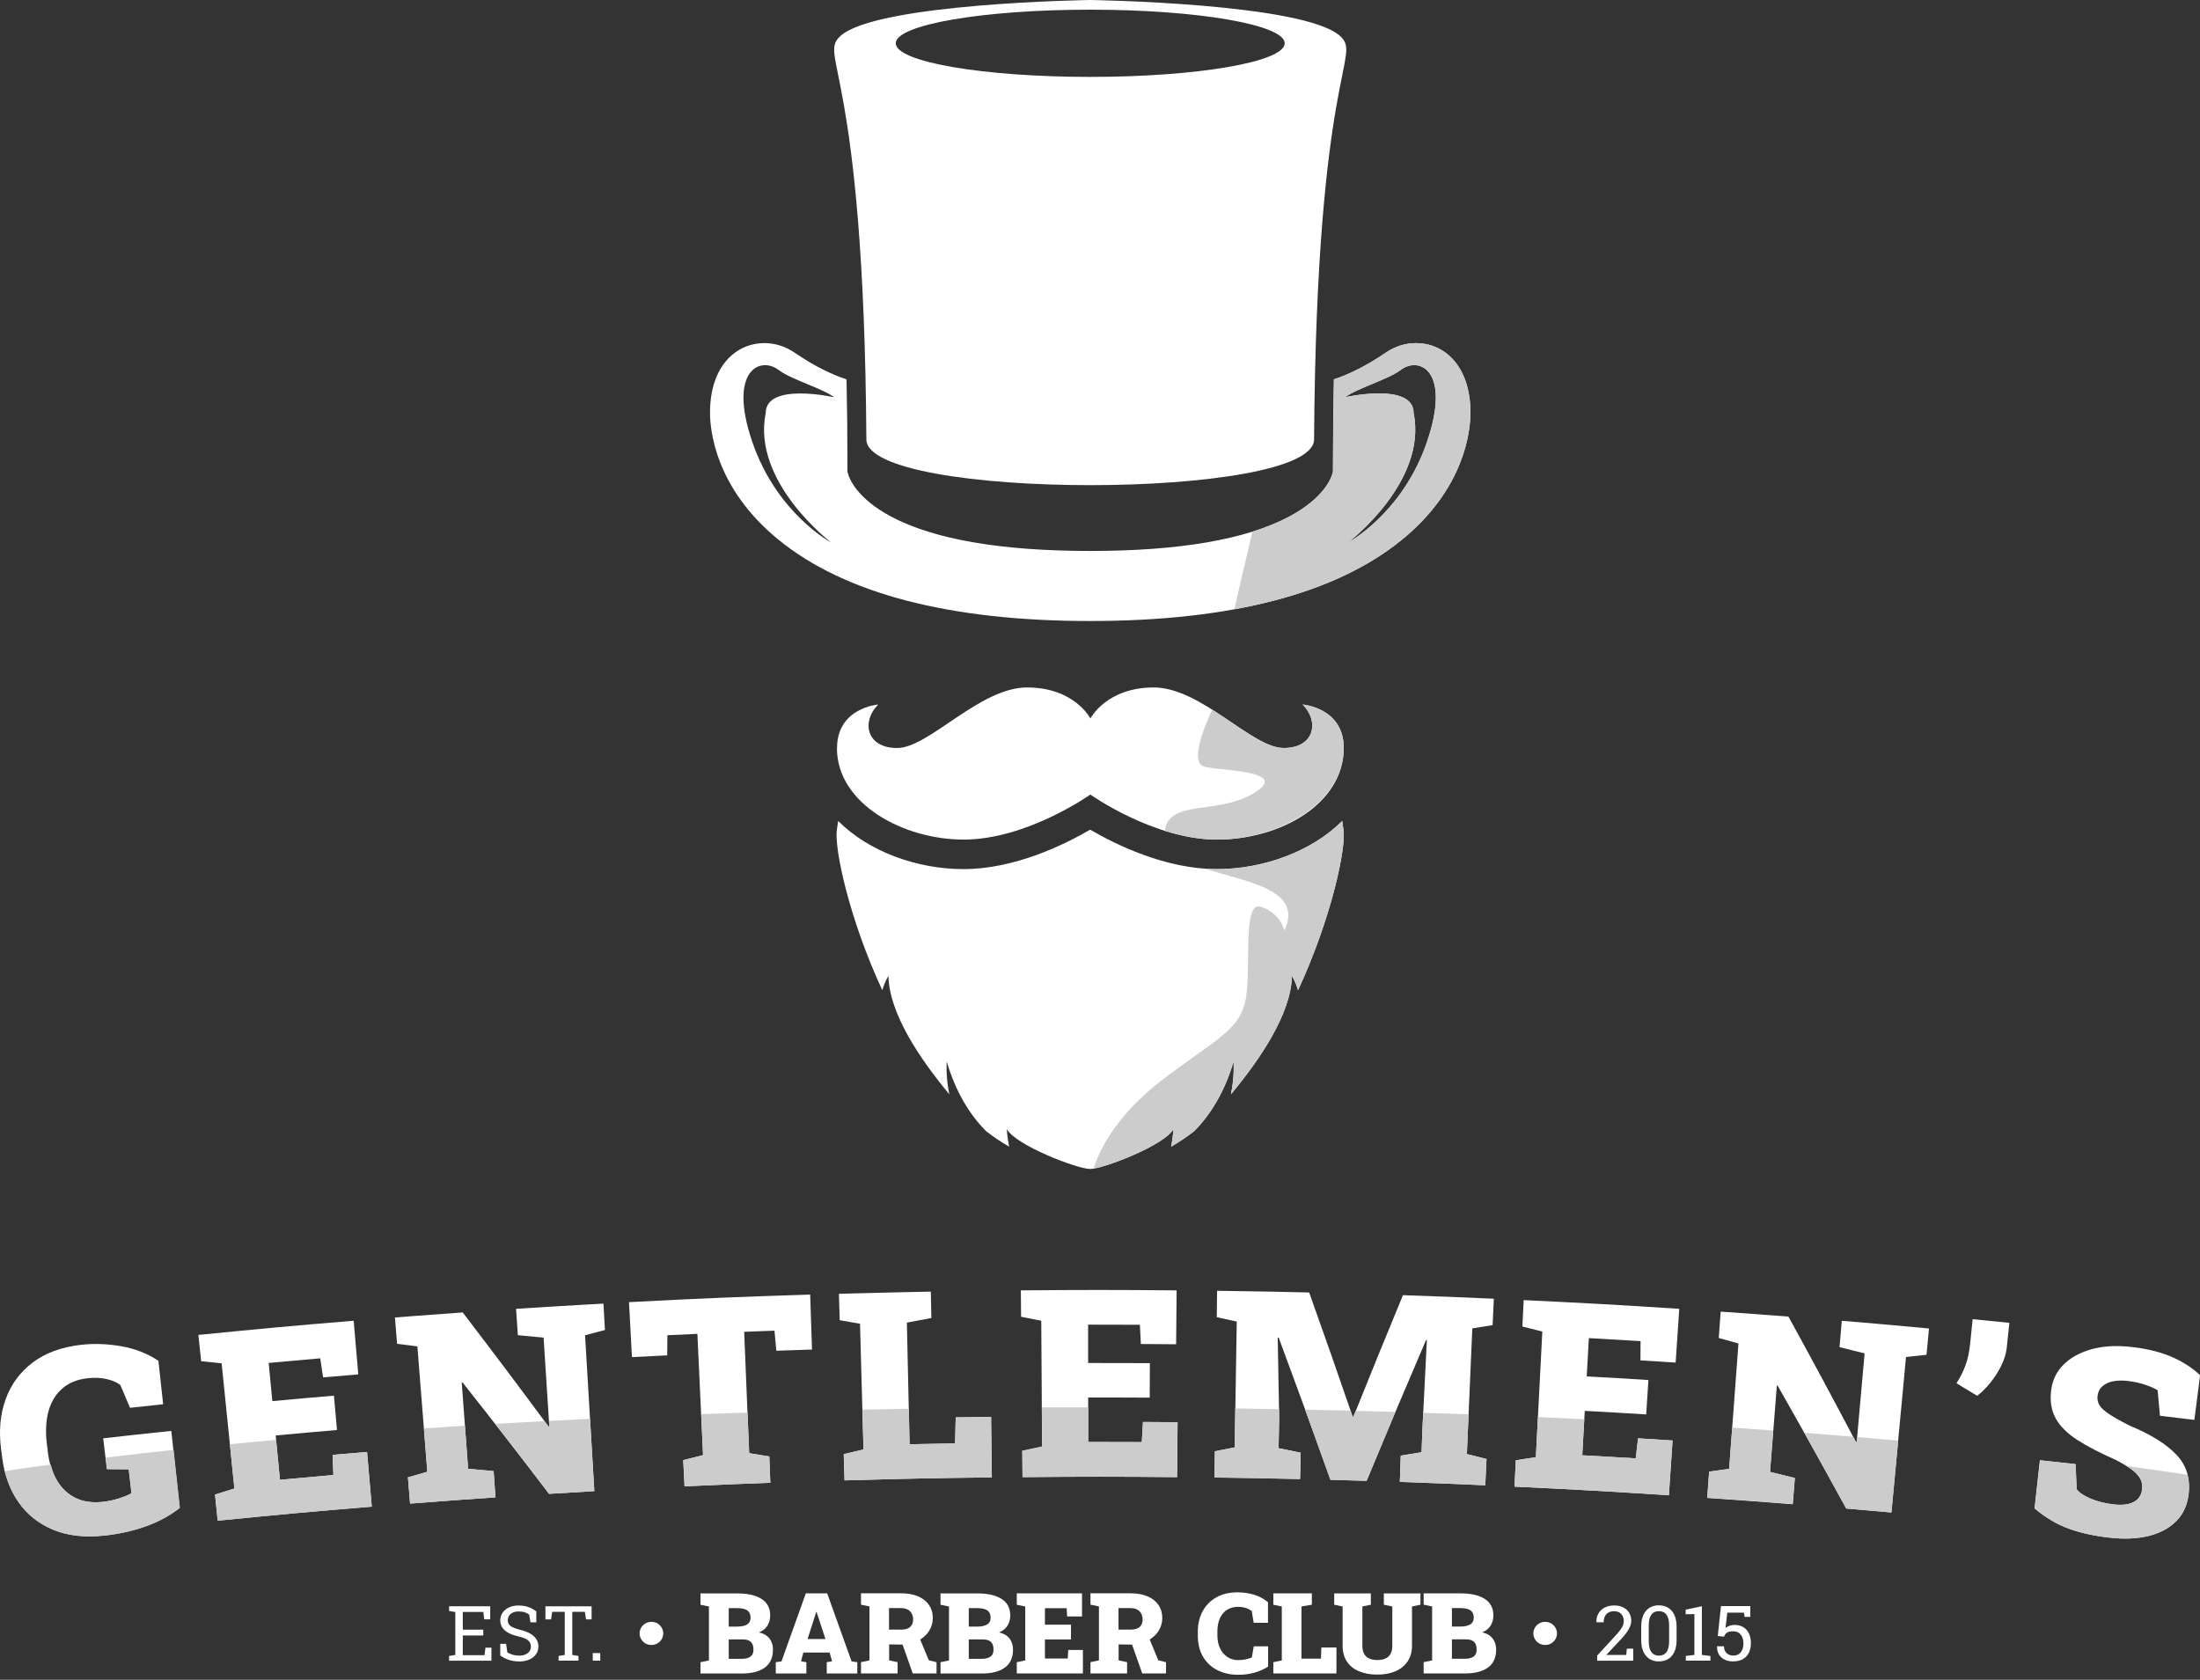 <svg width="778" height="594" viewBox="0 0 778 594" fill="none" xmlns="http://www.w3.org/2000/svg">
<rect x="0" y="0" width="778" height="594" fill="#333333" stroke="none"/>
<g id="Group 376">
<g id="logo" clip-path="url(#clip0_2011_467)">
<g id="text">
<g id="Gentlemens">
<g id="text_2">
<path id="g" d="M37.22 542.969C30.279 543.756 24.228 543.118 19.088 541.056C13.948 538.993 9.805 535.761 6.682 531.381C3.559 527.001 1.585 521.728 0.782 515.54C0.631 514.349 0.544 513.754 0.392 512.563C-0.454 506.057 0.067 500.167 1.975 494.873C3.862 489.578 7.051 485.241 11.54 481.838C16.03 478.436 21.691 476.353 28.544 475.566C33.229 475.034 38.001 475.204 42.88 476.055C47.739 476.905 52.142 478.628 56.024 481.201C56.696 487.346 57.022 490.429 57.694 496.574C53.009 497.063 50.667 497.318 45.982 497.828C44.616 494.596 43.922 492.98 42.555 489.769C41.362 488.834 39.757 488.132 37.719 487.664C35.68 487.197 33.446 487.09 30.995 487.367C27.243 487.792 24.185 489.047 21.886 491.13C19.565 493.214 17.982 495.914 17.093 499.253C16.225 502.591 16.051 506.355 16.572 510.543C16.724 511.777 16.789 512.372 16.941 513.605C17.439 517.56 18.524 520.92 20.194 523.684C21.864 526.448 24.076 528.468 26.787 529.765C29.498 531.062 32.709 531.509 36.417 531.083C38.369 530.871 40.256 530.445 42.143 529.85C44.008 529.255 45.462 528.638 46.481 528.043C46.09 524.662 45.895 522.961 45.505 519.58C42.425 519.559 40.864 519.538 37.784 519.516C37.285 515.157 37.025 512.967 36.504 508.608C46.134 507.524 50.949 507.014 60.579 505.993C61.772 516.88 62.357 522.323 63.528 533.231C60.145 535.889 56.219 538.036 51.773 539.652C47.327 541.268 42.447 542.374 37.133 542.991L37.22 542.969Z" fill="white"/>
<path id="e" d="M76.988 537.759C76.598 534.06 76.403 532.21 76.034 528.51C78.767 527.66 80.133 527.234 82.888 526.363C81.087 508.651 80.177 499.805 78.376 482.093C75.47 481.796 74.017 481.647 71.132 481.349C70.742 477.628 70.547 475.778 70.156 472.057C92.105 469.867 103.102 468.846 125.072 467.039C125.723 474.63 126.048 478.415 126.699 486.006C121.732 486.41 119.238 486.622 114.25 487.069C113.859 484.368 113.664 483.029 113.252 480.328C105.943 480.966 102.299 481.285 95.012 481.966C95.532 487.366 95.793 490.067 96.313 495.468C105.01 494.66 109.37 494.277 118.089 493.533C118.522 498.402 118.739 500.826 119.173 505.674C110.497 506.418 106.16 506.801 97.484 507.609C98.091 513.881 98.395 517.007 99.002 523.279C106.55 522.578 110.324 522.238 117.893 521.578C117.785 518.729 117.72 517.305 117.611 514.455C122.491 514.03 124.921 513.817 129.801 513.435C130.473 521.174 130.798 525.044 131.471 532.763C109.673 534.57 98.764 535.548 76.988 537.738V537.759Z" fill="white"/>
<path id="n" d="M145.021 531.7C144.718 528 144.566 526.15 144.262 522.429C146.995 521.643 148.361 521.239 151.116 520.452C149.706 502.719 149.012 493.852 147.602 476.097C144.739 475.736 143.286 475.545 140.423 475.204C140.12 471.483 139.968 469.612 139.664 465.891C142.505 465.679 143.915 465.551 146.756 465.338C153.502 464.828 156.885 464.573 163.63 464.105C175.906 480.18 181.979 488.26 193.973 504.441H194.255C193.452 491.853 193.04 485.581 192.238 473.014C188.594 472.653 186.772 472.483 183.129 472.143C182.868 468.422 182.76 466.55 182.5 462.829C191.999 462.213 196.749 461.936 206.249 461.383C209.112 461.213 210.543 461.15 213.406 460.979C213.623 464.7 213.731 466.572 213.927 470.314C211.107 471.058 209.697 471.42 206.899 472.164C208.201 494.213 208.873 505.249 210.174 527.298C203.755 527.66 200.566 527.851 194.168 528.255C182.087 512.436 175.971 504.547 163.565 488.855C163.457 488.855 163.392 488.855 163.283 488.855C164.194 501.06 164.65 507.162 165.539 519.389C169.139 519.708 170.961 519.878 174.561 520.218C174.822 523.918 174.952 525.789 175.212 529.489C163.131 530.318 157.08 530.764 145 531.7H145.021Z" fill="white"/>
<path id="t" d="M242.066 525.618C241.892 521.897 241.784 520.047 241.61 516.326C244.408 515.603 245.796 515.263 248.616 514.561C247.813 497.402 247.423 488.833 246.621 471.674C242.37 471.865 240.266 471.971 236.015 472.163C235.993 475.012 235.971 476.437 235.95 479.286C230.961 479.52 228.467 479.647 223.479 479.902C223.066 472.142 222.85 468.25 222.438 460.468C248.052 459.129 260.87 458.597 286.506 457.789C286.767 465.571 286.897 469.462 287.157 477.223C282.104 477.393 279.588 477.478 274.534 477.649C274.274 474.799 274.144 473.396 273.883 470.547C269.611 470.696 267.464 470.781 263.169 470.951C263.863 488.11 264.232 496.7 264.926 513.859C267.767 514.327 269.199 514.561 272.04 515.029C272.192 518.75 272.257 520.6 272.409 524.321C260.263 524.767 254.212 525.022 242.066 525.596V525.618Z" fill="white"/>
<path id="l" d="M298.646 523.493C298.537 519.772 298.472 517.922 298.364 514.201C301.161 513.542 302.55 513.202 305.347 512.564C304.849 494.788 304.61 485.879 304.133 468.103C301.27 467.593 299.838 467.338 296.954 466.849C296.845 463.107 296.78 461.257 296.672 457.514C299.535 457.429 300.966 457.387 303.829 457.323C310.488 457.153 313.806 457.068 320.465 456.919C323.956 456.855 325.692 456.813 329.183 456.749C329.249 460.491 329.292 462.362 329.357 466.083C325.887 466.721 324.152 467.062 320.703 467.699C321.072 484.901 321.267 493.513 321.657 510.714C328.099 510.587 331.309 510.523 337.751 510.417C337.837 506.738 337.881 504.888 337.967 501.21C342.978 501.125 345.472 501.103 350.482 501.04C350.59 509.609 350.634 513.882 350.742 522.43C329.899 522.685 319.489 522.898 298.646 523.493Z" fill="white"/>
<path id="e-2" d="M361.593 522.323C361.572 518.602 361.55 516.752 361.507 513.031C364.305 512.436 365.714 512.117 368.512 511.521C368.404 493.724 368.339 484.837 368.23 467.039C365.367 466.487 363.936 466.189 361.095 465.636C361.051 461.894 361.051 460.023 361.008 456.302C383.044 456.11 394.062 456.11 416.097 456.302C416.032 463.914 415.989 467.72 415.924 475.353C410.936 475.311 408.441 475.289 403.453 475.268C403.323 472.547 403.258 471.186 403.106 468.464C395.775 468.422 392.131 468.422 384.8 468.422C384.8 473.844 384.8 476.565 384.8 481.987C393.541 481.987 397.901 481.987 406.641 482.03C406.619 486.899 406.598 489.344 406.576 494.235C397.879 494.192 393.519 494.171 384.822 494.192C384.822 500.486 384.822 503.633 384.822 509.927C392.392 509.927 396.187 509.927 403.778 509.969C403.93 507.12 404.017 505.695 404.19 502.846C409.07 502.867 411.521 502.889 416.423 502.931C416.358 510.692 416.314 514.583 416.249 522.344C394.387 522.153 383.456 522.153 361.593 522.344V522.323Z" fill="white"/>
<path id="m" d="M429.506 522.471C429.549 518.75 429.593 516.9 429.636 513.179C432.434 512.626 433.844 512.371 436.642 511.818C436.924 494.021 437.075 485.133 437.357 467.336C434.538 466.719 433.128 466.4 430.287 465.784C430.33 462.041 430.374 460.17 430.417 456.449C433.258 456.492 434.69 456.513 437.531 456.556C447.703 456.704 452.8 456.811 462.972 457.045C469.218 474.586 472.298 483.368 478.349 500.952C478.458 500.952 478.523 500.952 478.631 500.952C485.55 483.751 489.042 475.161 496.134 458.001C508.996 458.427 515.437 458.682 528.277 459.256C528.104 462.998 528.017 464.848 527.843 468.59C524.959 469.037 523.527 469.271 520.664 469.739C519.883 487.514 519.515 496.402 518.734 514.178C521.51 514.88 522.898 515.22 525.674 515.922C525.501 519.643 525.414 521.492 525.241 525.213C513.16 524.682 507.109 524.448 495.028 524.023C495.158 520.302 495.223 518.452 495.353 514.731C498.281 514.242 499.756 514.008 502.706 513.54C502.836 510.096 502.901 508.373 503.031 504.929C503.66 492.511 503.964 486.324 504.593 473.906C504.484 473.885 504.419 473.864 504.311 473.842C495.787 493.723 491.58 503.695 483.294 523.64C478.176 523.491 475.617 523.406 470.498 523.279C463.297 503.121 459.632 493.064 452.171 472.97C452.041 472.97 451.976 472.992 451.846 473.013C452.062 484.346 452.171 490.002 452.366 501.314C452.279 505.63 452.236 507.778 452.149 512.094C455.294 512.732 456.856 513.072 459.979 513.71C459.892 517.431 459.849 519.281 459.762 523.002C447.66 522.726 441.608 522.619 429.484 522.449L429.506 522.471Z" fill="white"/>
<path id="e-3" d="M535.594 525.682C535.767 521.961 535.876 520.111 536.049 516.39C538.89 515.944 540.3 515.731 543.141 515.285C544.052 497.509 544.508 488.621 545.419 470.867C542.599 470.144 541.19 469.782 538.37 469.081C538.543 465.359 538.652 463.488 538.825 459.746C560.84 460.788 571.858 461.405 593.85 462.829C593.351 470.42 593.091 474.226 592.57 481.838C587.582 481.519 585.088 481.37 580.121 481.052C580.121 478.33 580.143 476.969 580.164 474.247C572.855 473.801 569.19 473.588 561.881 473.184C561.577 478.606 561.425 481.307 561.122 486.729C569.84 487.197 574.222 487.452 582.941 488.004C582.637 492.874 582.463 495.298 582.16 500.167C573.462 499.635 569.125 499.38 560.427 498.912C560.08 505.206 559.885 508.332 559.538 514.626C567.108 515.03 570.882 515.264 578.451 515.71C578.776 512.882 578.95 511.457 579.275 508.63C584.155 508.927 586.606 509.076 591.486 509.395C590.965 517.135 590.705 521.004 590.185 528.765C568.366 527.341 557.434 526.745 535.594 525.704V525.682Z" fill="white"/>
<path id="n-2" d="M603.742 529.658C604.002 525.958 604.133 524.087 604.415 520.387C607.234 520.005 608.644 519.813 611.485 519.431C612.808 501.676 613.459 492.809 614.782 475.076C612.006 474.289 610.596 473.907 607.82 473.141C608.08 469.42 608.232 467.549 608.492 463.828C611.333 464.019 612.743 464.126 615.584 464.317C622.33 464.806 625.713 465.04 632.458 465.572C642.153 483.262 646.925 492.15 656.316 509.905C656.424 509.905 656.489 509.905 656.598 509.926C657.704 497.381 658.268 491.108 659.396 478.585C655.86 477.692 654.082 477.266 650.525 476.373C650.85 472.652 651.002 470.781 651.328 467.06C660.806 467.847 665.555 468.251 675.033 469.123C677.896 469.378 679.306 469.505 682.169 469.782C681.822 473.503 681.627 475.353 681.28 479.074C678.373 479.393 676.942 479.541 674.036 479.86C671.975 501.867 670.934 512.86 668.874 534.846C662.476 534.272 659.287 533.996 652.889 533.443C643.346 516.029 638.488 507.332 628.641 490.003C628.532 490.003 628.467 490.003 628.359 490.003C627.405 502.208 626.906 508.31 625.952 520.515C629.465 521.366 631.222 521.791 634.736 522.663C634.432 526.362 634.28 528.212 633.976 531.933C621.896 530.976 615.866 530.53 603.764 529.701L603.742 529.658Z" fill="white"/>
<path id="apros" d="M699.184 493.575C696.256 491.789 694.803 490.896 691.875 489.131C693.155 487.196 694.196 485.134 695.02 482.944C695.844 480.754 696.408 478.181 696.712 475.204C697.059 471.717 697.232 469.973 697.601 466.486C702.806 466.997 705.409 467.252 710.592 467.783C710.224 471.292 710.029 473.057 709.66 476.586C709.443 478.606 708.814 480.669 707.773 482.816C706.732 484.964 705.452 486.984 703.934 488.855C702.416 490.747 700.854 492.321 699.206 493.575H699.184Z" fill="white"/>
<path id="s" d="M745.945 543.735C740.479 543.097 735.686 542.055 731.543 540.545C727.422 539.057 723.41 536.675 719.484 533.401C720.243 526.575 720.612 523.173 721.371 516.369C726.425 516.901 728.941 517.177 733.973 517.73C734.124 521.281 734.211 523.067 734.363 526.618C735.23 527.809 736.879 528.914 739.286 529.935C741.694 530.956 744.383 531.636 747.355 531.976C749.415 532.21 751.172 532.168 752.625 531.827C754.078 531.487 755.206 530.892 756.03 530.02C756.854 529.148 757.353 528.021 757.527 526.682C757.678 525.385 757.505 524.194 756.963 523.088C756.42 521.983 755.444 520.898 754.035 519.793C752.625 518.708 750.695 517.517 748.244 516.263C742.648 513.796 738.093 511.436 734.58 509.161C731.066 506.886 728.529 504.377 727.01 501.634C725.47 498.891 724.907 495.617 725.34 491.832C725.752 488.196 727.184 485.134 729.656 482.646C732.129 480.158 735.361 478.351 739.33 477.203C743.32 476.055 747.767 475.736 752.69 476.204C758.286 476.735 763.187 477.841 767.33 479.542C771.494 481.243 775.051 483.497 778.044 486.303C777.242 492.619 776.83 495.787 776.005 502.102C771.147 501.506 768.718 501.209 763.838 500.635C763.513 497.041 763.339 495.234 763.014 491.619C762.016 490.981 760.563 490.343 758.633 489.684C756.702 489.025 754.642 488.579 752.43 488.323C750.521 488.111 748.786 488.153 747.246 488.451C745.706 488.77 744.448 489.344 743.472 490.216C742.496 491.088 741.932 492.236 741.759 493.682C741.629 494.851 741.867 495.936 742.475 496.935C743.082 497.934 744.231 498.997 745.945 500.103C747.637 501.23 750.044 502.57 753.145 504.143C760.606 507.226 766.115 510.671 769.694 514.456C773.273 518.219 774.682 522.939 773.945 528.574C773.446 532.444 771.95 535.591 769.434 538.057C766.94 540.503 763.665 542.204 759.652 543.182C755.64 544.139 751.063 544.33 745.966 543.735H745.945Z" fill="white"/>
</g>
<g id="shadow">
<path id="s_2" d="M745.986 543.736C751.082 544.331 755.637 544.14 759.671 543.183C763.684 542.226 766.959 540.504 769.453 538.058C771.947 535.613 773.465 532.445 773.964 528.575C774.289 526.024 774.116 523.685 773.574 521.516C766.568 520.453 759.389 519.411 752.037 518.412C752.796 518.879 753.512 519.368 754.097 519.815C755.507 520.899 756.483 522.005 757.025 523.111C757.567 524.216 757.741 525.407 757.589 526.704C757.416 528.065 756.917 529.171 756.093 530.042C755.268 530.914 754.119 531.531 752.687 531.85C751.234 532.19 749.477 532.232 747.417 531.999C744.446 531.658 741.778 530.978 739.349 529.957C736.941 528.937 735.293 527.831 734.425 526.64C734.274 523.089 734.187 521.303 734.035 517.752C729.003 517.2 726.466 516.923 721.434 516.392C720.675 523.217 720.306 526.619 719.547 533.423C723.451 536.698 727.463 539.079 731.606 540.567C735.727 542.056 740.52 543.119 746.007 543.757L745.986 543.736Z" fill="#CCCCCC"/>
<g id="n-2_2">
<path id="Vector" d="M634.722 522.621C631.208 521.771 629.451 521.324 625.938 520.474C626.393 514.648 626.74 510.225 627.087 505.845C622.272 505.505 617.436 505.165 612.577 504.846C612.252 509.205 611.905 513.861 611.493 519.411C608.673 519.794 607.242 519.985 604.422 520.368C604.162 524.067 604.032 525.939 603.75 529.638C615.831 530.468 621.882 530.914 633.963 531.871C634.266 528.171 634.418 526.321 634.722 522.6V522.621Z" fill="#CCCCCC"/>
<path id="Vector_2" d="M652.899 533.445C659.298 533.998 662.486 534.274 668.884 534.848C669.838 524.77 670.554 517.009 671.27 509.439C666.477 509.014 661.64 508.588 656.782 508.184C656.738 508.78 656.673 509.311 656.63 509.928C656.521 509.928 656.456 509.928 656.348 509.907C656.001 509.248 655.697 508.695 655.372 508.057C649.668 507.589 643.899 507.121 638.086 506.675C642.771 515.031 646.913 522.516 652.899 533.445Z" fill="#CCCCCC"/>
</g>
<path id="e-3_2" d="M591.492 509.376C586.612 509.057 584.161 508.908 579.281 508.61C578.956 511.438 578.782 512.863 578.457 515.691C570.888 515.223 567.114 515.01 559.544 514.606C559.848 509.397 560.021 506.335 560.26 501.87C554.816 501.615 549.351 501.36 543.863 501.104C543.646 505.357 543.408 509.907 543.126 515.287C540.285 515.733 538.875 515.946 536.034 516.393C535.86 520.114 535.752 521.963 535.578 525.684C557.419 526.726 568.328 527.322 590.169 528.746C590.689 521.007 590.95 517.137 591.47 509.376H591.492Z" fill="#CCCCCC"/>
<g id="m_2">
<path id="Vector_3" d="M459.985 513.731C456.862 513.072 455.3 512.753 452.155 512.115C452.242 507.799 452.285 505.651 452.372 501.335C452.372 500.272 452.329 499.294 452.307 498.316C447.145 498.231 441.983 498.146 436.821 498.061C436.756 502.207 436.691 506.629 436.604 511.839C433.807 512.37 432.397 512.647 429.599 513.2C429.556 516.921 429.512 518.771 429.469 522.492C441.571 522.662 447.622 522.768 459.746 523.044C459.833 519.323 459.876 517.474 459.963 513.753L459.985 513.731Z" fill="#CCCCCC"/>
<path id="Vector_4" d="M503.303 499.572C503.216 501.252 503.129 503.017 503.042 504.952C502.912 508.396 502.847 510.119 502.717 513.563C499.767 514.031 498.314 514.265 495.364 514.754C495.234 518.475 495.169 520.325 495.039 524.046C507.12 524.45 513.171 524.705 525.252 525.237C525.425 521.516 525.512 519.666 525.685 515.945C522.909 515.243 521.521 514.882 518.745 514.201C518.984 508.864 519.179 504.356 519.352 500.146C514.038 499.955 508.703 499.764 503.346 499.594L503.303 499.572Z" fill="#CCCCCC"/>
<path id="Vector_5" d="M470.475 523.301C475.593 523.429 478.153 523.514 483.271 523.663C487.305 513.924 490.385 506.567 493.465 499.274C488.802 499.146 484.117 499.019 479.411 498.891C479.129 499.593 478.868 500.231 478.565 500.975C478.456 500.975 478.391 500.975 478.283 500.975C478.023 500.231 477.806 499.572 477.545 498.849C472.21 498.721 466.875 498.594 461.539 498.487C464.25 505.908 466.94 513.393 470.475 523.301Z" fill="#CCCCCC"/>
</g>
<path id="e-2_2" d="M361.61 522.324C383.473 522.133 394.404 522.133 416.266 522.324C416.331 514.563 416.375 510.672 416.44 502.911C411.56 502.869 409.109 502.847 404.207 502.826C404.034 505.675 403.969 507.1 403.795 509.949C396.226 509.907 392.43 509.907 384.839 509.907C384.839 504.889 384.839 501.848 384.839 497.659C379.373 497.659 373.908 497.659 368.442 497.68C368.464 501.827 368.507 506.271 368.529 511.501C365.731 512.097 364.321 512.394 361.523 513.011C361.567 516.732 361.567 518.582 361.61 522.303V522.324Z" fill="#CCCCCC"/>
<path id="l_2" d="M298.667 523.494C319.509 522.899 329.92 522.686 350.763 522.431C350.655 513.862 350.611 509.588 350.503 501.04C345.493 501.104 342.999 501.125 337.988 501.211C337.902 504.889 337.858 506.739 337.771 510.417C331.33 510.524 328.12 510.587 321.678 510.715C321.57 505.995 321.483 501.955 321.396 498.17C315.909 498.255 310.444 498.361 305 498.468C305.108 502.699 305.238 507.207 305.39 512.565C302.592 513.224 301.204 513.543 298.406 514.202C298.515 517.923 298.58 519.773 298.688 523.494H298.667Z" fill="#CCCCCC"/>
<path id="t_2" d="M242.096 525.62C254.242 525.046 260.293 524.79 272.439 524.344C272.287 520.623 272.222 518.773 272.07 515.052C269.229 514.584 267.797 514.35 264.956 513.882C264.739 508.397 264.544 503.804 264.371 499.509C258.883 499.679 253.418 499.87 247.974 500.062C248.169 504.399 248.386 509.013 248.646 514.563C245.848 515.265 244.438 515.626 241.641 516.328C241.814 520.049 241.923 521.899 242.096 525.62Z" fill="#CCCCCC"/>
<g id="n_2">
<path id="Vector_6" d="M194.174 528.236C200.572 527.832 203.782 527.64 210.18 527.279C209.573 517.136 209.117 509.333 208.662 501.721C203.804 501.955 198.945 502.188 194.13 502.444C194.174 503.103 194.217 503.719 194.261 504.421H193.979C193.48 503.762 193.046 503.167 192.569 502.529C186.713 502.848 180.9 503.167 175.109 503.507C181.161 511.246 186.453 518.136 194.174 528.236Z" fill="#CCCCCC"/>
<path id="Vector_7" d="M145.017 531.701C157.098 530.766 163.127 530.319 175.229 529.49C174.969 525.79 174.839 523.919 174.579 520.22C170.978 519.879 169.178 519.709 165.556 519.39C165.101 513.309 164.775 508.738 164.428 504.166C159.57 504.464 154.712 504.783 149.897 505.102C150.266 509.673 150.634 514.564 151.111 520.432C148.379 521.219 147.012 521.623 144.258 522.41C144.561 526.109 144.713 527.959 145.017 531.68V531.701Z" fill="#CCCCCC"/>
</g>
<path id="e_2" d="M76.993 537.762C98.769 535.572 109.657 534.594 131.476 532.786C130.803 525.047 130.478 521.177 129.806 513.458C124.926 513.862 122.497 514.075 117.617 514.479C117.725 517.328 117.79 518.753 117.899 521.602C110.351 522.261 106.555 522.601 99.007 523.303C98.465 517.583 98.162 514.458 97.641 509.185C92.132 509.674 86.667 510.184 81.288 510.694C81.765 515.372 82.264 520.348 82.893 526.386C80.16 527.237 78.772 527.662 76.039 528.534C76.43 532.234 76.625 534.083 76.993 537.783V537.762Z" fill="#CCCCCC"/>
<path id="g_2" d="M6.69 531.382C9.813 535.762 13.956 538.994 19.096 541.056C24.236 543.119 30.266 543.757 37.228 542.97C42.541 542.375 47.421 541.269 51.868 539.632C56.314 538.016 60.218 535.868 63.623 533.21C62.712 524.811 62.148 519.623 61.389 512.713C53.234 513.585 45.231 514.478 37.38 515.435C37.531 516.647 37.661 517.901 37.857 519.496C40.958 519.496 42.498 519.517 45.578 519.56C45.968 522.94 46.163 524.641 46.554 528.022C45.535 528.618 44.081 529.213 42.216 529.829C40.351 530.425 38.442 530.85 36.49 531.063C32.782 531.488 29.572 531.063 26.86 529.744C24.128 528.447 21.937 526.427 20.267 523.663C19.248 521.984 18.532 520.027 17.946 517.901C12.437 518.645 7.015 519.389 1.68 520.176C2.721 524.407 4.391 528.15 6.712 531.382H6.69Z" fill="#CCCCCC"/>
</g>
</g>
<g id="Barberclub">
<path id="circle-right" d="M546.428 581.709C548.74 581.709 550.614 579.872 550.614 577.606C550.614 575.339 548.74 573.502 546.428 573.502C544.116 573.502 542.242 575.339 542.242 577.606C542.242 579.872 544.116 581.709 546.428 581.709Z" fill="white"/>
<path id="circle-left" d="M230.366 581.709C232.677 581.709 234.552 579.872 234.552 577.606C234.552 575.339 232.677 573.502 230.366 573.502C228.054 573.502 226.18 575.339 226.18 577.606C226.18 579.872 228.054 581.709 230.366 581.709Z" fill="white"/>
<g id="Text">
<g id="barberclub">
<path id="Vector_8" d="M271.222 578.518C270.484 577.923 269.552 577.519 268.402 577.263C269.747 576.711 270.744 575.924 271.395 574.861C272.046 573.798 272.371 572.607 272.371 571.267C272.371 568.673 271.352 566.717 269.313 565.42C267.274 564.102 264.433 563.464 260.789 563.464H247.711V567.461L250.704 568.078V587.172L247.711 587.789V591.786H262.264C265.865 591.786 268.597 591.084 270.506 589.66C272.415 588.235 273.347 586.151 273.347 583.366C273.347 582.388 273.174 581.495 272.827 580.644C272.48 579.794 271.937 579.092 271.222 578.497V578.518ZM257.688 568.673H260.811C262.351 568.673 263.522 568.95 264.281 569.481C265.04 570.013 265.431 570.885 265.431 572.054C265.431 573.139 265.019 573.925 264.216 574.436C263.414 574.946 262.177 575.201 260.529 575.201H257.709V568.673H257.688ZM265.387 585.79C264.693 586.321 263.652 586.598 262.286 586.598H257.709V579.73H262.633C263.522 579.73 264.26 579.858 264.823 580.134C265.387 580.41 265.799 580.793 266.06 581.346C266.32 581.899 266.45 582.558 266.45 583.387C266.45 584.472 266.103 585.28 265.409 585.811L265.387 585.79Z" fill="white"/>
<path id="Vector_9" d="M292.519 563.443H284.971L276.361 587.492L274.344 587.789V591.787H285.166V587.789L283.28 587.449L284.104 584.366H293.387L294.254 587.449L292.367 587.789V591.787H303.168V587.789L301.151 587.492L292.519 563.443ZM285.579 579.582L288.311 571.098L288.658 570.014H288.767L289.092 571.013L291.912 579.603H285.579V579.582Z" fill="white"/>
<path id="Vector_10" d="M325.363 579.816C326.621 579.008 327.705 578.051 328.486 576.839C329.397 575.414 329.874 573.862 329.874 572.203C329.874 570.396 329.419 568.844 328.508 567.526C327.597 566.207 326.296 565.187 324.626 564.485C322.955 563.762 320.96 563.422 318.683 563.422H304.477V567.441L307.47 568.057V587.151L304.477 587.768V591.765H317.425V587.768L314.432 587.151V581.495L319.182 581.559L322.782 591.765H331.197V587.789L328.464 587.109L325.428 579.794L325.363 579.816ZM314.388 576.265V568.653H318.639C320.006 568.653 321.069 569.014 321.806 569.758C322.543 570.502 322.912 571.459 322.912 572.671C322.912 573.883 322.543 574.734 321.828 575.35C321.112 575.967 320.071 576.265 318.704 576.265H314.388Z" fill="white"/>
<path id="Vector_11" d="M356.112 578.518C355.375 577.923 354.442 577.519 353.293 577.263C354.637 576.711 355.635 575.924 356.286 574.861C356.936 573.798 357.262 572.607 357.262 571.267C357.262 568.673 356.242 566.717 354.204 565.42C352.165 564.102 349.324 563.464 345.68 563.464H332.602V567.461L335.595 568.078V587.172L332.602 587.789V591.786H347.155C350.755 591.786 353.488 591.084 355.397 589.66C357.283 588.256 358.238 586.151 358.238 583.366C358.238 582.388 358.064 581.495 357.717 580.644C357.37 579.794 356.828 579.092 356.112 578.497V578.518ZM342.578 568.673H345.702C347.242 568.673 348.413 568.95 349.172 569.481C349.931 570.013 350.321 570.885 350.321 572.054C350.321 573.139 349.909 573.925 349.107 574.436C348.304 574.946 347.068 575.201 345.42 575.201H342.6V568.673H342.578ZM350.278 585.79C349.584 586.321 348.543 586.598 347.176 586.598H342.6V579.73H347.523C348.413 579.73 349.15 579.858 349.714 580.134C350.278 580.41 350.69 580.793 350.95 581.346C351.211 581.899 351.341 582.558 351.341 583.387C351.341 584.472 350.994 585.28 350.3 585.811L350.278 585.79Z" fill="white"/>
<path id="Vector_12" d="M377.594 586.492H369.526V579.752H378.743V574.521H369.526V568.695H377.225L377.377 571.608H382.647V563.443H359.57V567.462L362.563 568.079V587.151L359.57 587.789V591.766H382.951V583.452H377.767L377.594 586.492Z" fill="white"/>
<path id="Vector_13" d="M406.519 579.817C407.777 579.009 408.862 578.052 409.642 576.84C410.553 575.415 411.03 573.863 411.03 572.204C411.03 570.397 410.575 568.845 409.664 567.527C408.753 566.208 407.452 565.188 405.782 564.486C404.112 563.784 402.116 563.423 399.839 563.423H385.633V567.442L388.626 568.058V587.152L385.633 587.769V591.766H398.581V587.769L395.588 587.152V581.496L400.338 581.56L403.938 591.766H412.353V587.79L409.621 587.11L406.584 579.795L406.519 579.817ZM395.545 576.266V568.654H399.796C401.162 568.654 402.225 569.015 402.962 569.759C403.7 570.503 404.068 571.46 404.068 572.672C404.068 573.884 403.7 574.735 402.984 575.351C402.268 575.968 401.227 576.266 399.861 576.266H395.545Z" fill="white"/>
<path id="Vector_14" d="M442.658 586.153C441.899 586.43 441.118 586.642 440.316 586.812C439.513 586.983 438.711 587.046 437.93 587.046C436.455 587.046 435.176 586.685 434.048 585.941C432.92 585.196 432.052 584.176 431.445 582.857C430.816 581.539 430.512 580.008 430.512 578.286V576.946C430.512 575.097 430.816 573.523 431.423 572.205C432.031 570.886 432.877 569.908 433.983 569.228C435.089 568.548 436.368 568.207 437.843 568.207C438.494 568.207 439.101 568.271 439.665 568.377C440.229 568.484 440.75 568.654 441.248 568.888C441.747 569.122 442.224 569.377 442.658 569.675L443.352 573.863H448.406V566.57C446.844 565.294 445.152 564.401 443.331 563.87C441.509 563.338 439.6 563.083 437.583 563.083C434.698 563.083 432.204 563.678 430.122 564.869C428.018 566.06 426.413 567.697 425.285 569.781C424.158 571.865 423.594 574.289 423.594 577.01V578.307C423.594 581.263 424.201 583.772 425.437 585.856C426.674 587.939 428.365 589.513 430.512 590.597C432.66 591.682 435.132 592.234 437.865 592.234C440.186 592.234 442.246 591.937 444.046 591.363C445.846 590.789 447.3 590.108 448.449 589.321V582.177H443.374L442.68 586.174L442.658 586.153Z" fill="white"/>
<path id="Vector_15" d="M467.127 586.535H460.252V568.079L463.917 567.462V563.443H460.252H453.29H450.297V567.462L453.29 568.079V587.151L450.297 587.789V591.766H472.615V582.58H467.279L467.127 586.535Z" fill="white"/>
<path id="Vector_16" d="M489.396 567.461L492.367 568.078V581.984C492.367 583.132 492.172 584.068 491.76 584.812C491.348 585.556 490.763 586.109 489.982 586.47C489.201 586.832 488.225 587.023 487.054 587.023C485.883 587.023 484.972 586.832 484.191 586.47C483.41 586.109 482.803 585.556 482.391 584.812C481.979 584.068 481.783 583.132 481.783 581.984V568.078L484.776 567.461V563.464H471.828V567.461L474.8 568.078V581.984C474.8 584.174 475.298 586.024 476.318 587.555C477.337 589.086 478.747 590.234 480.59 590.999C482.434 591.765 484.603 592.169 487.097 592.169C489.591 592.169 491.673 591.765 493.495 590.978C495.317 590.191 496.77 589.022 497.79 587.491C498.809 585.96 499.33 584.131 499.33 581.984V568.078L502.323 567.461V563.464H489.374V567.461H489.396Z" fill="white"/>
<path id="Vector_17" d="M528.569 580.645C528.222 579.816 527.68 579.093 526.964 578.498C526.248 577.902 525.294 577.498 524.144 577.243C525.489 576.69 526.487 575.903 527.137 574.84C527.788 573.777 528.113 572.586 528.113 571.247C528.113 568.653 527.094 566.697 525.055 565.4C523.016 564.103 520.175 563.443 516.531 563.443H503.453V567.441L506.446 568.057V587.151L503.453 587.768V591.766H518.006C521.607 591.766 524.339 591.064 526.248 589.639C528.135 588.236 529.089 586.131 529.089 583.345C529.089 582.367 528.916 581.474 528.569 580.624V580.645ZM513.43 568.653H516.553C518.093 568.653 519.264 568.929 520.023 569.461C520.783 569.992 521.173 570.864 521.173 572.034C521.173 573.118 520.761 573.905 519.958 574.415C519.156 574.925 517.92 575.181 516.271 575.181H513.452V568.653H513.43ZM521.13 585.769C520.435 586.301 519.394 586.577 518.028 586.577H513.452V579.709H518.375C519.264 579.709 520.002 579.837 520.566 580.113C521.13 580.39 521.542 580.773 521.802 581.325C522.062 581.878 522.192 582.537 522.192 583.367C522.192 584.451 521.845 585.259 521.151 585.791L521.13 585.769Z" fill="white"/>
</g>
<g id="est">
<path id="Vector_18" d="M158.805 587.236V585.578L161.017 585.216V570.034L158.805 569.673V567.993H173.358V572.628H171.232L170.929 570.013H163.663V576.286H170.907V578.327H163.663V585.301H171.363L171.666 582.643H173.792V587.257H158.826L158.805 587.236Z" fill="white"/>
<path id="Vector_19" d="M183.521 587.514C182.328 587.514 181.179 587.344 180.073 587.003C178.967 586.663 177.904 586.132 176.906 585.409V581.284H178.967L179.422 584.324C180.008 584.686 180.637 584.941 181.331 585.154C182.025 585.345 182.762 585.451 183.543 585.451C184.432 585.451 185.213 585.324 185.82 585.047C186.428 584.771 186.926 584.409 187.252 583.92C187.577 583.453 187.751 582.878 187.751 582.262C187.751 581.666 187.599 581.156 187.317 580.71C187.035 580.263 186.558 579.859 185.885 579.519C185.235 579.179 184.324 578.881 183.174 578.626C181.83 578.307 180.68 577.903 179.747 577.393C178.815 576.882 178.121 576.244 177.622 575.521C177.145 574.777 176.906 573.948 176.906 572.991C176.906 571.992 177.188 571.077 177.73 570.291C178.273 569.504 179.032 568.866 180.008 568.42C180.984 567.952 182.112 567.739 183.413 567.739C184.779 567.739 186.016 567.952 187.057 568.356C188.119 568.76 188.987 569.27 189.659 569.844V573.693H187.599L187.143 570.95C186.731 570.631 186.232 570.376 185.625 570.163C185.018 569.951 184.28 569.844 183.391 569.844C182.632 569.844 181.96 569.972 181.396 570.227C180.81 570.482 180.376 570.844 180.051 571.311C179.726 571.779 179.574 572.332 179.574 572.97C179.574 573.523 179.726 574.012 180.008 574.416C180.29 574.841 180.767 575.203 181.439 575.5C182.112 575.798 182.979 576.117 184.085 576.372C186.146 576.882 187.729 577.626 188.792 578.605C189.854 579.583 190.397 580.795 190.397 582.241C190.397 583.282 190.115 584.197 189.551 584.983C188.987 585.791 188.184 586.408 187.165 586.855C186.146 587.301 184.931 587.535 183.521 587.535V587.514Z" fill="white"/>
<path id="Vector_20" d="M197.524 587.236V585.578L199.715 585.216V569.971H195.269L194.878 572.65H192.883V568.015H209.215V572.65H207.241L206.829 569.971H202.383V585.216L204.573 585.578V587.236H197.524Z" fill="white"/>
<path id="Vector_21" d="M209.625 587.238V584.559H212.271V587.238H209.625Z" fill="white"/>
</g>
<g id="2015">
<path id="Vector_22" d="M564.812 587.24V585.454L571.254 578.437C572.013 577.608 572.62 576.885 573.054 576.29C573.488 575.694 573.791 575.163 573.965 574.674C574.138 574.185 574.225 573.696 574.225 573.164C574.225 572.207 573.921 571.399 573.336 570.74C572.75 570.081 571.904 569.762 570.777 569.762C569.649 569.762 568.738 570.102 568.087 570.783C567.437 571.463 567.111 572.42 567.111 573.674H564.552V573.589C564.509 572.484 564.747 571.484 565.246 570.591C565.745 569.698 566.482 568.996 567.437 568.486C568.391 567.976 569.54 567.721 570.863 567.721C572.1 567.721 573.162 567.955 574.073 568.422C574.963 568.89 575.657 569.528 576.134 570.315C576.611 571.123 576.871 572.037 576.871 573.079C576.871 573.781 576.719 574.482 576.437 575.184C576.155 575.886 575.743 576.587 575.201 577.332C574.659 578.054 574.008 578.841 573.249 579.649L568.087 585.156V585.22H575.093L575.31 583.009H577.565V587.261H564.834L564.812 587.24Z" fill="white"/>
<path id="Vector_23" d="M586.659 587.513C584.728 587.513 583.21 586.854 582.082 585.536C580.955 584.217 580.391 582.346 580.391 579.88V575.308C580.391 572.863 580.955 570.971 582.061 569.652C583.167 568.334 584.707 567.675 586.615 567.675C588.524 567.675 590.086 568.334 591.213 569.652C592.341 570.971 592.905 572.863 592.905 575.308V579.88C592.905 582.346 592.341 584.217 591.235 585.536C590.129 586.854 588.589 587.492 586.659 587.492V587.513ZM586.659 585.472C587.83 585.472 588.719 585.047 589.348 584.196C589.955 583.346 590.259 582.091 590.259 580.411V574.755C590.259 573.097 589.955 571.842 589.326 570.992C588.698 570.141 587.808 569.737 586.637 569.737C585.466 569.737 584.598 570.163 583.969 570.992C583.362 571.842 583.058 573.097 583.058 574.755V580.411C583.058 582.07 583.362 583.346 583.991 584.196C584.62 585.047 585.509 585.472 586.659 585.472Z" fill="white"/>
<path id="Vector_24" d="M596.167 587.235V585.577L599.203 585.215V570.778L596.102 570.82V569.204L601.849 567.992V585.215L604.864 585.577V587.235H596.145H596.167Z" fill="white"/>
<path id="Vector_25" d="M612.957 587.512C611.851 587.512 610.854 587.321 609.986 586.917C609.119 586.513 608.424 585.939 607.926 585.152C607.427 584.365 607.188 583.408 607.232 582.239V582.154H609.661C609.661 583.196 609.964 584.004 610.593 584.578C611.201 585.152 612.003 585.45 612.979 585.45C614.107 585.45 614.975 585.067 615.604 584.28C616.232 583.493 616.536 582.43 616.536 581.091C616.536 579.857 616.232 578.837 615.604 578.05C614.975 577.263 614.107 576.859 613.001 576.859C611.96 576.859 611.201 577.008 610.724 577.327C610.246 577.646 609.899 578.114 609.682 578.752L607.47 578.518L608.598 567.95H618.965V571.756H616.97L616.71 570.268H610.832L610.203 575.669C610.485 575.456 610.767 575.286 611.092 575.137C611.396 574.988 611.743 574.861 612.133 574.754C612.502 574.669 612.914 574.605 613.348 574.605C614.562 574.605 615.603 574.861 616.471 575.371C617.339 575.903 618.011 576.647 618.488 577.625C618.965 578.603 619.182 579.751 619.182 581.069C619.182 582.388 618.944 583.472 618.466 584.45C617.989 585.407 617.295 586.151 616.384 586.683C615.473 587.214 614.324 587.491 612.979 587.491L612.957 587.512Z" fill="white"/>
</g>
</g>
</g>
</g>
<g id="Main">
<g id="inner-main">
<path id="lower-hat" d="M500.768 121.325C496.994 121.325 493.307 122.495 490.097 124.685C482.593 129.809 476.39 132.616 471.705 134.147C471.488 143.906 471.379 154.495 471.379 166.02V166.785L471.184 167.529C470.816 168.912 468.343 176.098 455.829 182.732C440.668 190.77 417.006 194.831 385.535 194.831C354.065 194.831 330.402 190.749 315.242 182.732C302.727 176.098 300.255 168.912 299.886 167.529L299.691 166.785V166.02C299.691 154.495 299.582 143.906 299.365 134.147C294.68 132.616 288.456 129.809 280.973 124.685C277.763 122.495 274.076 121.325 270.302 121.325C260.737 121.325 251.086 128.937 251.086 145.969C251.086 151.88 252.843 172.611 275.443 190.961C298.845 209.97 335.889 219.602 385.535 219.602C435.181 219.602 472.225 209.97 495.628 190.961C518.227 172.611 519.984 151.88 519.984 145.969C519.984 128.959 510.333 121.325 500.79 121.325H500.768ZM293.921 191.833C293.921 191.833 274.705 181.627 266.03 156.239C257.354 130.851 268.936 125.897 275.377 130.851C279.65 134.147 290.95 137.379 295.006 140.483C295.006 140.483 270.779 135.018 270.779 146.118C265.834 170.528 293.943 191.854 293.943 191.854L293.921 191.833ZM504.65 156.239C495.975 181.627 476.737 191.833 476.737 191.833C476.737 191.833 504.845 170.506 499.9 146.096C499.9 134.997 475.674 140.462 475.674 140.462C479.73 137.357 491.008 134.125 495.302 130.83C501.744 125.875 513.326 130.83 504.65 156.218V156.239Z" fill="white"/>
<path id="mustache" d="M295.969 264.51C295.969 284.285 319.479 296.894 340.778 296.894C363.182 296.894 385.587 280.968 385.587 280.968C385.587 280.968 407.992 296.894 430.396 296.894C452.801 296.894 475.205 284.264 475.205 264.51C475.205 250.243 460.652 249.137 460.652 249.137C466.53 254.9 465.142 264.51 453.929 264.51C442.715 264.51 424.8 243.099 408.013 243.099C391.226 243.099 385.609 254.07 385.609 254.07C385.609 254.07 380.013 243.099 363.204 243.099C346.395 243.099 328.48 264.51 317.289 264.51C306.097 264.51 304.688 254.9 310.565 249.137C310.565 249.137 296.012 250.243 296.012 264.51H295.969Z" fill="white"/>
<path id="beard" d="M475.071 293.301C474.898 292.259 474.768 291.26 474.638 290.303C463.815 301.168 446.681 307.334 430.327 307.334C412.174 307.334 394.562 298.659 385.518 293.386C376.474 298.659 358.884 307.334 340.709 307.334C324.356 307.334 307.2 301.168 296.399 290.303C296.269 291.281 296.139 292.259 295.965 293.301C294.924 299.701 300.173 324.642 312.015 350.158C312.947 346.905 314.184 345.14 314.184 345.14C314.444 358.216 325.071 374.185 335.721 386.964C334.354 380.457 334.81 375.418 334.81 375.418C338.063 386.454 343.117 394.363 348.712 399.998C351.337 402.018 354.048 403.868 356.867 405.484C356.152 401.805 356.043 399.275 356.043 399.275C359.275 405.059 381.029 413.372 385.497 413.372C389.964 413.372 411.74 405.059 414.95 399.275C414.95 399.275 414.863 401.805 414.148 405.484C416.967 403.868 419.678 402.018 422.302 399.998C427.877 394.342 432.952 386.454 436.205 375.418C436.205 375.418 436.661 380.457 435.294 386.964C445.943 374.185 456.593 358.216 456.853 345.14C456.853 345.14 458.089 346.926 459.022 350.158C470.864 324.642 476.113 299.701 475.071 293.301Z" fill="white"/>
<path id="hat" d="M385.544 0C385.544 0 309.742 1.084 297.119 12.8C289.289 20.072 305.534 23.899 306.38 155.368C306.38 176.971 464.709 176.95 464.709 155.368C465.555 23.899 481.8 20.072 473.97 12.8C461.347 1.084 385.544 0 385.544 0ZM385.544 27.195C347.567 27.195 316.769 21.88 316.769 15.309C316.769 8.739 347.567 3.423 385.544 3.423C423.522 3.423 454.32 8.739 454.32 15.309C454.32 21.88 423.522 27.195 385.544 27.195Z" fill="white"/>
</g>
<g id="shadow_2">
<path id="mustache_2" d="M475.192 264.511C475.192 250.243 460.639 249.138 460.639 249.138C466.516 254.9 465.128 264.511 453.915 264.511C447.3 264.511 438.364 257.069 428.669 250.966C425.438 257.919 420.623 270.167 426.24 271.209C434.091 272.676 456.648 272.761 442.94 280.734C430.296 288.091 413.14 282.712 411.969 293.811C417.781 295.618 424.071 296.915 430.383 296.915C451.659 296.915 475.192 284.285 475.192 264.532V264.511Z" fill="#CCCCCC"/>
<path id="beard_2" d="M454.175 329.044C454.175 329.044 453.069 323.111 445.999 320.666C438.928 318.2 442.897 344.225 440.251 354.623C437.605 365.021 428.301 368.508 410.386 382.371C399.216 391.025 390.41 401.89 386.68 413.245C392.883 412.245 411.991 404.655 414.984 399.275C414.984 399.275 414.897 401.805 414.181 405.484C417.001 403.868 419.712 402.018 422.336 399.998C427.91 394.342 432.985 386.454 436.239 375.418C436.239 375.418 436.694 380.457 435.328 386.964C445.977 374.185 456.626 358.216 456.886 345.14C456.886 345.14 458.123 346.926 459.055 350.158C470.897 324.642 476.146 299.701 475.105 293.301C474.932 292.259 474.801 291.26 474.671 290.303C463.849 301.168 446.714 307.334 430.361 307.334C428.864 307.334 427.39 307.249 425.915 307.143C440.75 311.863 461.159 314.542 454.197 329.044H454.175Z" fill="#CCCCCC"/>
<path id="lower-hat_2" d="M500.787 121.325C497.014 121.325 493.326 122.495 490.117 124.685C482.612 129.809 476.409 132.616 471.724 134.147C471.508 143.906 471.399 154.495 471.399 166.02V166.785L471.204 167.529C470.835 168.912 468.363 176.098 455.848 182.732C452.074 184.731 447.758 186.496 442.922 188.006C440.08 199.785 438.02 208.694 436.523 215.456C461.335 210.948 481.137 202.762 495.669 190.961C518.269 172.611 520.025 151.88 520.025 145.969C520.025 128.959 510.374 121.325 500.831 121.325H500.787ZM504.67 156.239C495.994 181.627 476.756 191.833 476.756 191.833C476.756 191.833 504.865 170.506 499.92 146.096C499.92 134.997 475.693 140.462 475.693 140.462C479.749 137.357 491.027 134.125 495.322 130.83C501.763 125.875 513.345 130.83 504.67 156.218V156.239Z" fill="#CCCCCC"/>
</g>
</g>
</g>
</g>
<defs>
<clipPath id="clip0_2011_467">
<rect width="778" height="593.171" fill="white"/>
</clipPath>
</defs>
</svg>

